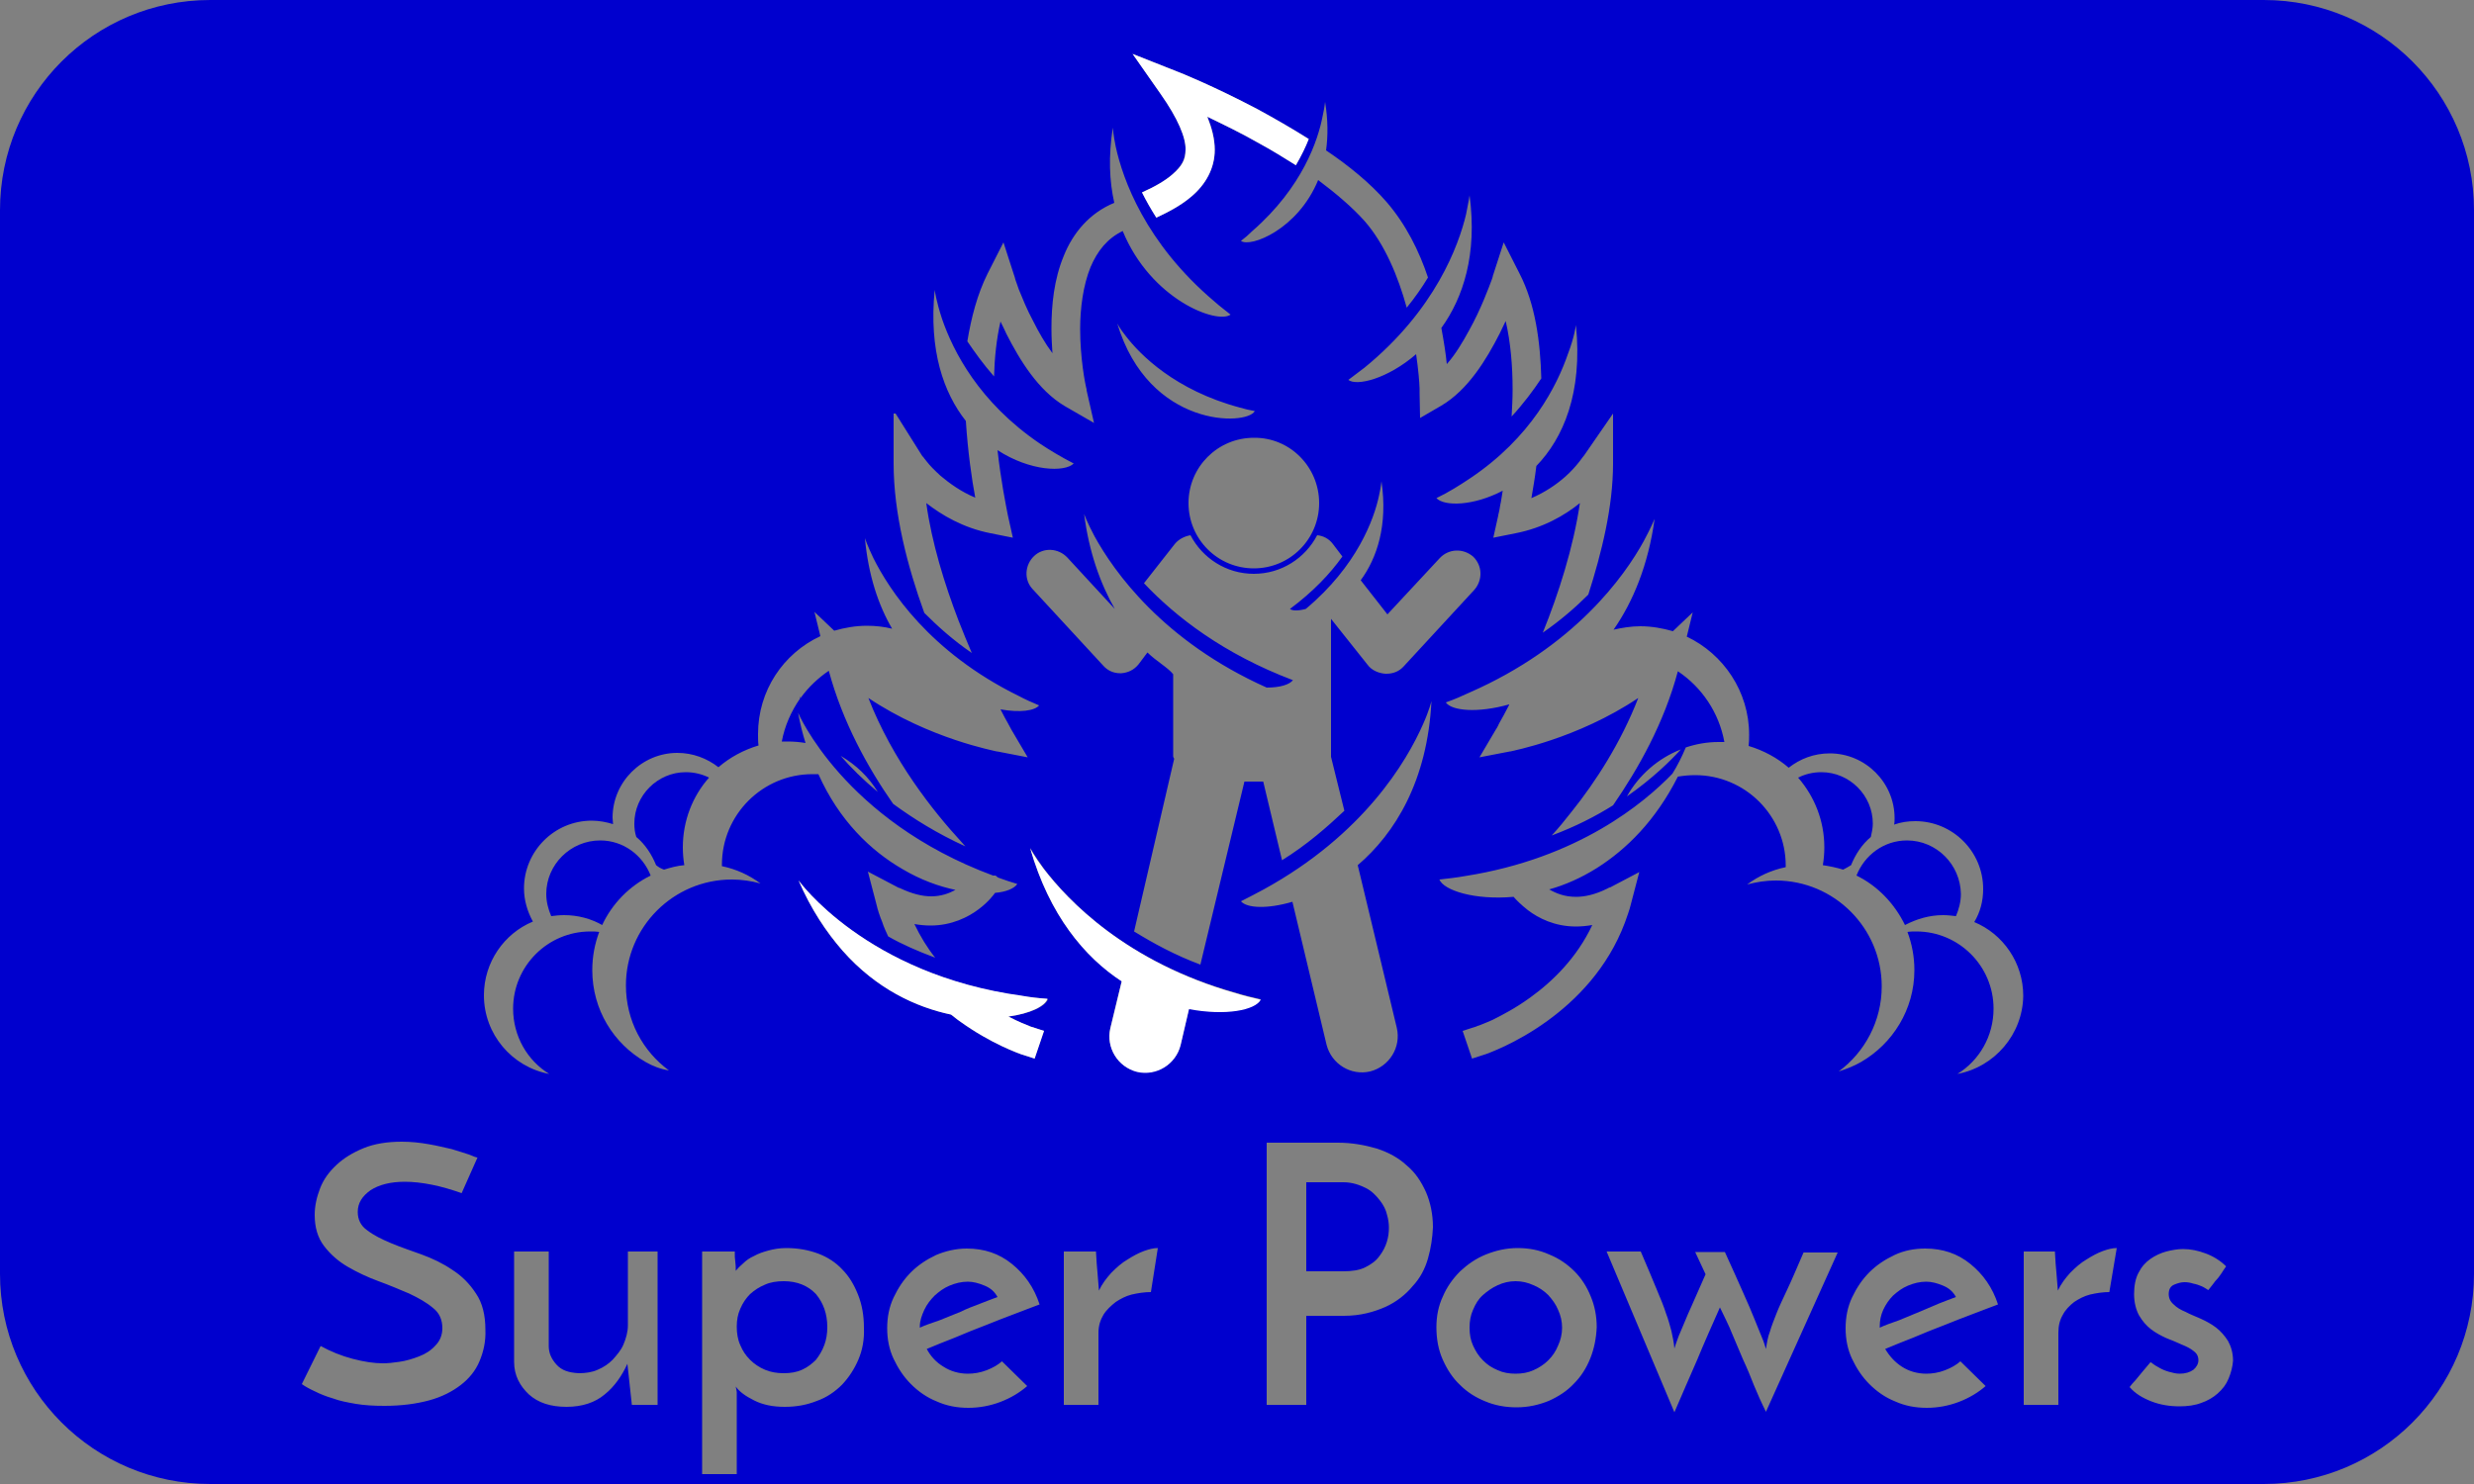 <?xml version="1.0" encoding="utf-8"?>
<!-- Generator: Adobe Illustrator 19.0.0, SVG Export Plug-In . SVG Version: 6.00 Build 0)  -->
<svg version="1.1" id="Capa_1" xmlns="http://www.w3.org/2000/svg" xmlns:xlink="http://www.w3.org/1999/xlink" x="0px" y="0px"
	 viewBox="0 0 500 300" style="enable-background:new 0 0 500 300;" xml:space="preserve">
<rect x="0" y="0" width="500" height="300" fill="#808080" stroke="none"/>
<style type="text/css">
	.st0{fill:#0000CE;}
	.st1{fill:#FFFFFF;}
</style>
<path id="XMLID_58_" class="st0" d="M312.9,261.8c-0.8-0.8-1.8-1.5-3-2c-1.1-0.5-2.3-0.8-3.6-0.8s-2.5,0.3-3.6,0.8
	c-1.1,0.5-2.1,1.2-3,2s-1.5,1.8-2,3c-0.5,1.1-0.7,2.3-0.7,3.6s0.2,2.5,0.7,3.6c0.5,1.1,1.1,2.1,2,3s1.8,1.5,3,2
	c1.1,0.5,2.3,0.7,3.6,0.7s2.5-0.2,3.6-0.7c1.1-0.5,2.1-1.1,3-2s1.5-1.8,2-3c0.5-1.1,0.8-2.3,0.8-3.6s-0.3-2.5-0.8-3.6
	C314.4,263.6,313.7,262.7,312.9,261.8z"/>
<path id="XMLID_59_" class="st0" d="M278.9,242.7c-0.7-0.9-1.6-1.9-2.8-2.5c-1.2-0.6-2.7-1.2-4.6-1.2H264v18h7.4
	c1.8,0,3.3-0.2,4.5-0.8c1.2-0.6,2.2-1.3,2.9-2.3c0.7-0.9,1.2-1.9,1.5-2.9c0.3-1,0.4-1.9,0.4-2.8c0-0.8-0.1-1.7-0.4-2.7
	C280.1,244.6,279.6,243.6,278.9,242.7z"/>
<path id="XMLID_60_" class="st0" d="M198.2,263.5c1.2-0.5,2.4-0.9,3.4-1.3c-0.6-1.1-1.4-1.8-2.6-2.3c-1.2-0.5-2.3-0.8-3.4-0.8
	c-1.3,0-2.5,0.3-3.7,0.8s-2.1,1.2-3,2c-0.8,0.8-1.6,1.8-2.1,2.9c-0.5,1.1-0.9,2.2-0.9,3.3v0.3c1-0.5,2.6-1,4-1.5
	c1.4-0.6,2.8-1.1,4.2-1.7C195.5,264.5,196.9,264,198.2,263.5z"/>
<path id="XMLID_61_" class="st0" d="M121.3,169.9c-6,0-10.9,4.9-10.9,10.8c0,1.6,0.4,3.1,1,4.5c0.8-0.1,1.7-0.2,2.6-0.2
	c2.8,0,5.4,0.7,7.7,2c2-4.3,5.5-7.9,9.8-10C129.9,172.9,126,169.9,121.3,169.9z"/>
<path id="XMLID_62_" class="st0" d="M158.4,259c-1.4,0-2.7,0.2-3.8,0.7c-1.2,0.5-2.1,1.1-3,1.9c-0.8,0.8-1.5,1.8-2,3
	c-0.5,1.1-0.7,2.3-0.7,3.6c0,1.3,0.2,2.6,0.7,3.7c0.5,1.2,1.1,2.1,2,3c0.8,0.8,1.8,1.5,3,2c1.2,0.5,2.4,0.7,3.8,0.7
	c1.4,0,2.6-0.2,3.7-0.7c1.1-0.5,2-1.2,2.8-2c0.7-0.9,1.3-1.9,1.7-3c0.4-1.1,0.6-2.3,0.6-3.6c0-2.7-0.8-4.9-2.3-6.7
	C163.3,259.9,161.1,259,158.4,259z"/>
<path id="XMLID_63_" class="st0" d="M132.6,174.9c0.5,0.4,1,0.7,1.6,0.9c1.3-0.4,2.7-0.8,4.1-0.9c-0.2-1.2-0.3-2.4-0.3-3.6
	c0-5.4,2-10.4,5.3-14.1c-1.4-0.7-3-1.1-4.7-1.1c-5.7,0-10.4,4.7-10.4,10.4c0,0.9,0.1,1.8,0.4,2.7
	C130.4,170.7,131.7,172.7,132.6,174.9z"/>
<path id="XMLID_65_" class="st0" d="M391.9,263.5c1.2-0.5,2.4-0.9,3.4-1.3c-0.6-1.1-1.4-1.8-2.6-2.3c-1.2-0.5-2.3-0.8-3.4-0.8
	c-1.3,0-2.5,0.3-3.7,0.8s-2.1,1.2-3,2c-0.8,0.8-1.5,1.8-2,2.9s-0.7,2.2-0.7,3.3v0.3c1-0.5,2.5-1,3.9-1.5c1.4-0.6,2.7-1.1,4.1-1.7
	S390.7,264,391.9,263.5z"/>
<path id="XMLID_66_" class="st0" d="M378.1,169.2c0.2-0.9,0.4-1.8,0.4-2.7c0-5.7-4.7-10.4-10.4-10.4c-1.7,0-3.3,0.4-4.7,1.1
	c3.3,3.8,5.3,8.7,5.3,14.1c0,1.2-0.1,2.4-0.3,3.6c1.4,0.2,2.8,0.5,4.1,0.9c0.6-0.3,1.1-0.6,1.6-0.9
	C375,172.7,376.3,170.7,378.1,169.2z"/>
<path id="XMLID_67_" class="st0" d="M385.4,169.9c-4.7,0-8.6,3-10.2,7.1c4.3,2.1,7.7,5.7,9.8,10c2.3-1.2,4.9-2,7.7-2
	c0.9,0,1.7,0.1,2.6,0.2c0.6-1.4,1-2.9,1-4.5C396.2,174.8,391.4,169.9,385.4,169.9z"/>
<path id="XMLID_70_" class="st0" d="M457.5,0h-415C19,0,0,19,0,42.5v215C0,281,19,300,42.5,300h415c23.5,0,42.5-19,42.5-42.5v-215
	C500,19,481,0,457.5,0z M318.5,65.7c1.4,13.8-2.6,22.9-8,28.5c-0.3,2.5-0.7,4.7-1,6.5c2.8-1.2,5.1-2.8,6.8-4.3
	c2.5-2.2,3.8-4.4,3.9-4.4h0l5.8-8.4v10.1c0,8.8-2.3,18-5,26.5c-2.6,2.6-5.6,5.2-9.2,7.7c3.2-7.9,6.2-17.3,7.5-26.2
	c-3.1,2.5-7.4,5-13,6.1l-4.5,0.9l1-4.5c0,0,0-0.2,0.1-0.5c0.1-0.4,0.2-0.9,0.3-1.6c0.2-0.8,0.3-1.8,0.5-2.9
	c-5.9,3.1-11.8,3.2-13.4,1.5c2.5-1.2,4.7-2.6,6.8-4c12.4-8.3,17.6-18.8,19.8-25.2C318.2,68.1,318.5,65.7,318.5,65.7z M282.3,207.8
	c0.9,3.9-1.5,7.8-5.4,8.8c-3.9,0.9-7.8-1.5-8.8-5.4l-6.9-28.9c-5.1,1.5-9.2,1.3-10.4-0.1c1.6-0.8,3.1-1.6,4.6-2.4
	c20.2-11.1,28.9-25.9,32.2-33.4c1.3-2.9,1.7-4.7,1.7-4.7c-0.8,16.2-7.4,26.8-14.9,33.2L282.3,207.8z M283.7,134.7
	c-0.9,1-2.1,1.5-3.5,1.5c-0.1,0-0.1,0-0.2,0c-1.4-0.1-2.8-0.7-3.6-1.8l-7.4-9.3v27.9c0,0.1,0.1,0.3,0.1,0.4l2.6,10.5
	c-3.5,3.3-7.6,6.9-12.6,10l-3.8-15.9h-3.8l-8.9,37c-5.1-1.9-9.5-4.3-13.4-6.7l8.1-34.9c0-0.1-0.2-0.3-0.2-0.5v-16.6
	c-1-1.3-3.5-2.7-5.2-4.4l-1.8,2.4c-0.9,1.1-2.1,1.7-3.5,1.8c-0.1,0-0.1,0-0.2,0c-1.3,0-2.5-0.5-3.4-1.5l-14.3-15.5
	c-1.8-1.9-1.6-4.9,0.3-6.7c1.9-1.8,4.9-1.6,6.7,0.3l9.6,10.4c-2.9-5.1-5.2-11.4-6.2-19.2c0,0,0.6,1.7,2.1,4.5
	c3.9,7.1,13.8,21.2,34.8,30.6c2.7,0,4.6-0.6,5.3-1.5c-14-5.3-23.7-12.8-30.1-19.6l6.2-7.9l0,0c0.8-1,2-1.6,3.2-1.8
	c2.4,4.6,7.2,7.8,12.8,7.8c5.6,0,10.4-3.2,12.8-7.8c1.2,0.1,2.4,0.7,3.2,1.8l1.9,2.5c-2.5,3.5-5.9,7.1-10.6,10.6
	c0.5,0.4,1.7,0.4,3.2,0c10.4-8.7,13.8-18.2,14.8-22.9c0.4-1.8,0.5-2.9,0.5-2.9c1.3,8.9-0.9,15.5-4.2,20l5.4,6.9l10.6-11.4
	c1.8-1.9,4.7-2,6.7-0.3c1.9,1.8,2,4.7,0.3,6.7L283.7,134.7z M225.8,65.4c0,0,0.5,1,1.7,2.5c2.9,3.8,10,11,23.1,14.5
	c1,0.3,1.9,0.5,3,0.7C252,86.1,232.2,86.6,225.8,65.4z M266.6,101.7c0,7.3-5.9,13.2-13.2,13.2c-7.3,0-13.2-5.9-13.2-13.2
	c0-7.3,5.9-13.2,13.2-13.2C260.7,88.4,266.6,94.4,266.6,101.7z M297,39.5c1.6,11.9-1.3,20.7-5.7,26.8c0.5,2.7,0.9,5.2,1.1,7.3
	c1.7-1.9,3.2-4.4,4.5-6.8c2.4-4.3,4-8.7,4.6-10.3c0.2-0.5,0.2-0.7,0.2-0.7l2.2-6.8l3.2,6.3c3.2,6.2,4.2,13.8,4.4,21.2
	c-1.6,2.4-3.6,5.1-6,7.7c0.1-1.8,0.2-3.6,0.2-5.5c0-4.7-0.4-9.5-1.4-13.8c-0.4,0.8-0.8,1.7-1.2,2.5c-2.7,5.3-6.4,11.4-11.8,14.6
	l-4.3,2.5l-0.1-5c0,0,0-0.3,0-1c0-0.6-0.1-1.6-0.2-2.8c-0.1-1.2-0.3-2.6-0.5-4.1c-5.8,5-12,6.5-13.7,5.2c1.1-0.8,2.2-1.7,3.3-2.5
	c14.3-11.7,19-24.7,20.5-31C296.8,40.9,297,39.5,297,39.5z M267.8,20.6c0.6,3.6,0.6,6.9,0.2,9.8c4.6,3.1,8.9,6.6,12.2,10.4
	c3.9,4.5,6.6,9.9,8.4,15.3c-1.2,2-2.6,4-4.3,6.1c-1.7-6.2-4.4-12.8-8.5-17.5c-2.5-2.8-5.8-5.6-9.4-8.3c-4.1,10-13.7,13.7-15.6,12.3
	c0.8-0.6,1.6-1.3,2.3-2c10.2-8.9,13.3-18.5,14.2-23.2C267.7,21.7,267.8,20.6,267.8,20.6z M238,14.5c0.1,0,7.3,2.9,16.2,7.6
	c3.3,1.8,6.8,3.8,10.3,6c-0.7,1.6-1.5,3.4-2.6,5.3c-2.4-1.5-4.8-3-7.2-4.3c-3.9-2.2-7.6-4-10.7-5.5c1,2.3,1.5,4.5,1.5,6.7
	c0,3.7-1.8,7-4.8,9.5c-1.9,1.6-4.2,2.9-7,4.2c-1.1-1.8-2.1-3.5-2.9-5.1c2.7-1.2,4.7-2.4,6.1-3.6c2-1.8,2.6-3.1,2.7-5
	c0.1-2.4-1.5-6.3-5.1-11.4l-5.6-8L238,14.5z M199.6,55.3l3.2-6.3l2.2,6.8c0,0,0.1,0.2,0.2,0.7c0.2,0.5,0.4,1.2,0.7,2
	c0.7,1.7,1.6,4,2.9,6.4c1.1,2.2,2.4,4.5,3.9,6.5c-0.1-1.5-0.2-3.2-0.2-5c0-4.7,0.5-9.9,2.5-14.7c1.8-4.5,5.1-8.6,10.2-10.7
	c-1-4.4-1.2-9.4-0.3-15.2c0,0,0.1,1.5,0.6,3.9c1.4,6.4,5.9,19.4,20,31.3c1,0.9,2.1,1.7,3.2,2.6c-2.7,2-16.1-3-21.8-16.9
	c-3.1,1.5-5.1,4-6.5,7.3c-1.5,3.7-2.1,8.3-2.1,12.5c0,5.9,1,11.1,1.3,12.2c0,0.2,0,0.2,0,0.2l1.5,6.6l-5.9-3.4
	c-5.4-3.2-9.1-9.3-11.8-14.6c-0.4-0.9-0.8-1.7-1.2-2.5c-0.8,3.5-1.2,7.3-1.3,11.1c-2.2-2.5-3.9-4.9-5.4-7.1
	C196.3,64.2,197.5,59.5,199.6,55.3z M181,83.6l5.4,8.6h0c0,0,0,0,0,0c0,0,0.1,0.1,0.2,0.2c0.1,0.2,0.4,0.5,0.7,0.9
	c0.6,0.8,1.6,1.8,2.8,2.9c1.8,1.5,4.1,3.2,7,4.4c-0.7-3.7-1.5-9.3-1.9-15.5c-4.5-5.7-7.5-14.2-6.3-26.5c0,0,0.3,2.3,1.5,5.9
	c2.2,6.4,7.4,16.8,19.8,25.2c2.1,1.4,4.3,2.7,6.8,4c-1.8,1.8-8.8,1.6-15.4-2.7c0.7,6.3,1.7,11.1,2,12.7c0.1,0.4,0.1,0.5,0.1,0.5
	l1,4.5l-4.5-0.9c-5.6-1.1-9.9-3.7-13-6.1c1.1,8,3.7,16.4,6.5,23.7c0.9,2.3,1.8,4.5,2.7,6.6c-3.8-2.6-6.9-5.4-9.6-8.1
	c-3.4-9.4-6.2-20.1-6.2-30.2V83.6z M96.9,275.2c-0.8,1.9-2.1,3.5-3.8,4.8c-1.7,1.3-3.8,2.4-6.4,3.1c-2.6,0.7-5.6,1.1-9,1.1
	c-2.1,0-4-0.1-5.8-0.4c-1.7-0.3-3.3-0.6-4.6-1.1c-1.4-0.4-2.6-0.9-3.6-1.4c-1.1-0.5-2-1-2.7-1.5l3.8-7.7c2,1.1,4.2,2,6.5,2.6
	c2.3,0.6,4.3,0.9,6.1,0.9c0.9,0,2-0.1,3.3-0.3c1.4-0.2,2.7-0.6,4-1.1s2.4-1.2,3.3-2.2c0.9-0.9,1.4-2.1,1.4-3.5
	c0-1.7-0.6-3.1-1.9-4.1c-1.3-1.1-2.9-2-4.8-2.9c-1.9-0.8-4-1.7-6.2-2.5c-2.2-0.8-4.3-1.8-6.2-2.9c-1.9-1.1-3.5-2.5-4.8-4.2
	c-1.3-1.7-1.9-3.8-1.9-6.3c0-1.8,0.4-3.6,1.1-5.4c0.7-1.8,1.8-3.3,3.3-4.7c1.5-1.4,3.3-2.5,5.5-3.4c2.2-0.9,4.8-1.3,7.7-1.3
	c1.9,0,3.7,0.2,5.4,0.5c1.8,0.3,3.3,0.7,4.7,1c1.4,0.4,2.5,0.8,3.5,1.1c0.9,0.4,1.5,0.6,1.7,0.6l-3.2,7.2c-2-0.7-4-1.3-6-1.7
	c-2-0.4-3.8-0.6-5.5-0.6c-2.9,0-5.2,0.6-6.9,1.7c-1.7,1.2-2.6,2.6-2.6,4.4c0,1.5,0.6,2.8,1.9,3.7c1.3,1,2.9,1.8,4.8,2.6
	c1.9,0.8,4,1.5,6.2,2.3s4.3,1.8,6.2,3.1c1.9,1.2,3.5,2.8,4.8,4.8c1.3,1.9,1.9,4.4,1.9,7.3C98.2,271.2,97.7,273.3,96.9,275.2z
	 M110,295h7H110z M133,284h-5.3l-0.9-8.3c-1.1,2.4-2.6,4.6-4.6,6.2c-1.9,1.6-4.5,2.5-7.7,2.5s-5.7-0.8-7.6-2.5c-1.8-1.7-3-3.8-3-6.6
	V253h7v19.1c0,1.5,0.6,2.7,1.6,3.8s2.4,1.6,4.5,1.7c1.4,0,2.7-0.2,3.8-0.7c1.2-0.5,2.2-1.2,3-2c0.8-0.9,1.7-1.9,2.2-3.1
	c0.5-1.2,0.9-2.5,0.9-3.9V253h6V284z M130.5,214.7c-6.5-3.7-10.8-10.6-10.8-18.6c0-2.7,0.5-5.3,1.4-7.7c-0.6-0.1-1.2-0.1-1.8-0.1
	c-8.6,0-15.6,7-15.6,15.6c0,5.6,2.9,10.5,7.3,13.2c-7.5-1.4-13.2-8-13.2-15.9c0-6.7,4.1-12.5,9.9-14.9c-1.1-2-1.8-4.3-1.8-6.7
	c0-7.5,6.1-13.7,13.7-13.7c1.5,0,3,0.3,4.3,0.7c0-0.4-0.1-0.8-0.1-1.3c0-7.2,5.9-13.1,13.1-13.1c3.1,0,6,1.1,8.3,2.9
	c2.3-2,5.1-3.5,8.1-4.4c-0.1-0.7-0.1-1.5-0.1-2.3c0-8.8,5.1-16.3,12.6-19.8l-1.2-4.9l4,3.8c2.1-0.6,4.3-1,6.6-1
	c1.8,0,3.5,0.2,5.1,0.6c-2.8-4.8-4.8-10.8-5.5-18.3c0,0,0.5,1.5,1.7,4c3.2,6.4,11.3,19,29.4,27.9c1.3,0.7,2.7,1.3,4.1,1.9
	c-0.9,1.1-3.9,1.5-7.8,0.8c0.6,1.2,1.1,2.1,1.5,2.8c0.5,0.9,0.7,1.3,0.7,1.3l3.3,5.6l-6.2-1.2l-0.1,0c-0.2-0.1-13.5-2.5-25.9-10.8
	c4.9,12.6,13.1,22.9,18.8,29.1c0.3,0.3,0.5,0.6,0.8,0.9c-5.7-2.6-10.5-5.6-14.6-8.6c-5.1-7.3-10.2-16.5-13-26.9
	c-2.2,1.5-4.1,3.3-5.7,5.5c-0.2-0.3-0.2-0.5-0.2-0.5c0,0.2,0.1,0.4,0.1,0.6c-1.8,2.6-3.1,5.5-3.7,8.7c0.4,0,0.8,0,1.2,0
	c1.2,0,2.4,0.1,3.6,0.3c-0.6-1.9-1.1-3.9-1.5-6.1c0,0,9.2,21.7,39.4,32.9c0.2,0,0.4,0,0.5,0l0.5,0.4c1.3,0.5,2.6,0.9,3.9,1.3
	c-0.6,0.9-2.2,1.6-4.5,1.8c-0.3,0.4-1.3,1.8-3.3,3.3c-2.1,1.6-5.5,3.3-9.7,3.3c-1.1,0-2.2-0.1-3.3-0.3c1.2,2.5,2.6,4.8,4.2,6.8
	c-3.5-1.3-6.7-2.7-9.5-4.3c-0.4-0.9-0.9-1.9-1.2-2.9c-0.5-1.2-0.9-2.4-1.2-3.7l-1.7-6.5l5.9,3.1c0.2,0.1,0.3,0.2,0.5,0.2
	c2.5,1.2,4.6,1.7,6.4,1.7c2,0,3.6-0.6,4.9-1.3c-3.3-0.7-7-2-10.7-4.2c-6.4-3.7-12.8-9.8-17-19.2c-0.4,0-0.8,0-1.2,0
	c-10.1,0-18.3,8.2-18.3,18.3c0,0.1,0,0.2,0,0.3c2.9,0.6,5.5,1.8,7.8,3.5c-1.8-0.5-3.8-0.8-5.8-0.8c-11.8,0-21.4,9.6-21.4,21.4
	c0,7.1,3.4,13.3,8.7,17.2C133.4,216.1,131.9,215.5,130.5,214.7z M177.4,160.1c-3-2.5-5.5-5-7.5-7.3
	C173,154.6,175.6,157.1,177.4,160.1z M173.5,274.8c-0.8,1.9-1.9,3.6-3.3,5.1c-1.4,1.4-3.1,2.6-5.1,3.3c-2,0.8-4.1,1.2-6.5,1.2
	c-2.4,0-4.4-0.4-6.2-1.3c-1.8-0.9-3-1.8-3.7-2.8c0,0.2,0.1,0.4,0.1,0.5c0,0.2,0.1,0.4,0.1,0.6V298h-7v-45h6.6c0,1,0,1.4,0.1,2
	c0.1,0.7,0.1,1.3,0.1,1.9c0.4-0.5,0.9-1,1.5-1.5c0.6-0.6,1.3-1.1,2.2-1.5c0.9-0.5,1.8-0.8,2.9-1.1c1.1-0.3,2.3-0.5,3.6-0.5
	c2.4,0,4.5,0.4,6.4,1.1c1.9,0.7,3.6,1.8,4.9,3.2c1.4,1.4,2.4,3.1,3.2,5.1c0.8,2,1.2,4.2,1.2,6.7
	C174.7,270.8,174.3,272.9,173.5,274.8z M190.7,276.3c1.4,0.9,3.1,1.4,4.9,1.4c1.2,0,2.5-0.2,3.8-0.7c1.3-0.5,2.3-1.1,3.1-1.8l5.1,5
	c-1.5,1.3-3.3,2.4-5.4,3.2c-2.1,0.8-4.3,1.2-6.5,1.2c-2.3,0-4.4-0.4-6.4-1.3c-2-0.8-3.7-2-5.2-3.5c-1.5-1.5-2.6-3.2-3.5-5.1
	c-0.9-1.9-1.3-4-1.3-6.2s0.4-4.3,1.3-6.2c0.9-1.9,2-3.6,3.5-5.1c1.5-1.5,3.2-2.6,5.1-3.5c1.9-0.8,4-1.3,6.2-1.3c3.5,0,6.5,1,9.1,3.1
	c2.6,2.1,4.5,4.8,5.6,8.2c-1.4,0.5-3.1,1.2-5,1.9c-1.9,0.7-3.9,1.5-5.9,2.3c-2.1,0.8-4.1,1.6-6.2,2.5c-2.1,0.8-4,1.6-5.7,2.3
	C188.1,274.2,189.2,275.4,190.7,276.3z M203.8,205.5c2.1,1.1,3.6,1.7,4.2,1.9c0.1,0.1,0.2,0.1,0.2,0.1l2.8,0.9l-1.9,5.6l-2.8-0.9
	c-0.2-0.1-5.9-2-12.4-6.7c-0.6-0.4-1.1-0.8-1.7-1.3c-7.1-1.5-15.1-5.2-21.9-12.9c-3.3-3.7-6.4-8.4-8.9-14.2c0,0,13.6,19,45.3,23.4
	c1.7,0.2,3.4,0.4,5.1,0.6C211.2,203.5,208.2,204.9,203.8,205.5z M232.6,261.2c-1.3,0-2.6,0.2-3.9,0.5c-1.2,0.3-2.3,0.9-3.2,1.5
	c-0.9,0.7-1.9,1.6-2.5,2.6c-0.6,1-1,2.2-1,3.6V284h-7v-31h6.5c0.1,2,0.2,3.2,0.3,4.2c0.1,1.1,0.2,2.3,0.3,3.7
	c0.6-1.3,1.5-2.5,2.5-3.6c1.1-1.1,2.1-2,3.3-2.7c1.1-0.7,2.2-1.3,3.3-1.7c1.1-0.4,2-0.6,2.8-0.6L232.6,261.2z M240.3,203.9l-1.7,7.3
	c-0.9,3.9-4.9,6.3-8.8,5.4c-3.9-0.9-6.3-4.9-5.4-8.8l2.3-9.5c-7.6-4.9-14.7-13.4-18.5-26.9c0,0,0.9,1.6,2.7,4.1
	c4.9,6.5,16.7,19,38.9,25.2c1.6,0.5,3.3,0.9,5,1.3C253.7,204,247.8,205.3,240.3,203.9z M288.6,254.4c-0.6,2.1-1.6,4-3.1,5.6
	c-1.4,1.7-3.3,3.2-5.5,4.2c-2.3,1-5,1.8-8.4,1.8H264v18h-8v-53h14.4c2.9,0,5.5,0.5,7.9,1.2c2.4,0.8,4.4,1.9,6,3.4
	c1.7,1.4,2.9,3.2,3.9,5.4c0.9,2.1,1.4,4.5,1.4,7.1C289.5,250.2,289.2,252.3,288.6,254.4z M321.4,274.6c-0.8,2-1.9,3.7-3.3,5.1
	c-1.4,1.5-3.1,2.6-5.1,3.5c-2,0.8-4.1,1.3-6.5,1.3c-2.3,0-4.4-0.4-6.3-1.2c-2-0.8-3.7-1.9-5.1-3.3c-1.5-1.4-2.6-3.1-3.5-5.1
	c-0.9-2-1.3-4.2-1.3-6.6c0-2.2,0.4-4.3,1.3-6.2c0.8-1.9,2-3.6,3.5-5.1c1.5-1.4,3.2-2.6,5.2-3.4c2-0.8,4.1-1.3,6.4-1.3
	c2.3,0,4.4,0.4,6.4,1.3c2,0.8,3.7,2,5.1,3.4c1.4,1.4,2.5,3.1,3.3,5.1c0.8,1.9,1.2,4,1.2,6.2C322.6,270.5,322.2,272.6,321.4,274.6z
	 M356.9,285.4c-0.9-1.8-1.7-3.6-2.4-5.3c-0.7-1.8-1.4-3.5-2.2-5.2c-0.7-1.7-1.5-3.5-2.2-5.2c-0.7-1.8-1.6-3.5-2.5-5.4
	c-1.6,3.6-3.2,7.2-4.6,10.6c-1.5,3.4-3,6.9-4.6,10.6L324.7,253h6.9c1.3,3,2.4,5.7,3.2,7.6c0.8,1.9,1.5,3.6,1.9,4.9
	c0.5,1.3,0.8,2.5,1.1,3.6c0.2,1,0.5,2.2,0.6,3.5c0.1-0.4,0.3-0.9,0.5-1.5c0.2-0.6,0.5-1.4,1-2.5s1-2.5,1.8-4.2
	c0.8-1.8,1.8-4.1,3-6.8l-2.1-4.5h6c1.4,3,2.6,5.8,3.6,8c1,2.2,1.8,4.1,2.4,5.6c0.6,1.5,1.1,2.7,1.5,3.7c0.4,0.9,0.6,1.7,0.8,2.3
	c0.2-1.3,0.4-2.5,0.8-3.5c0.3-1.1,0.8-2.3,1.3-3.6s1.3-3,2.2-4.9c0.9-1.9,2-4.5,3.3-7.5h6.9L356.9,285.4z M384.4,276.3
	c1.4,0.9,3.1,1.4,4.9,1.4c1.2,0,2.5-0.2,3.8-0.7c1.3-0.5,2.3-1.1,3.1-1.8l5.1,5c-1.5,1.3-3.3,2.4-5.4,3.2c-2.1,0.8-4.3,1.2-6.5,1.2
	c-2.3,0-4.4-0.4-6.4-1.3c-2-0.8-3.7-2-5.2-3.5c-1.5-1.5-2.6-3.2-3.5-5.1c-0.9-1.9-1.3-4-1.3-6.2s0.4-4.3,1.3-6.2
	c0.9-1.9,2-3.6,3.5-5.1c1.5-1.5,3.2-2.6,5.1-3.5s4-1.3,6.2-1.3c3.5,0,6.5,1,9.1,3.1c2.6,2.1,4.5,4.8,5.6,8.2c-1.4,0.5-3.1,1.2-5,1.9
	c-1.9,0.7-3.9,1.5-5.9,2.3c-2.1,0.8-4.1,1.6-6.2,2.5c-2.1,0.8-4,1.6-5.7,2.3C381.9,274.2,383,275.4,384.4,276.3z M395.6,217.1
	c4.4-2.7,7.3-7.6,7.3-13.2c0-8.6-7-15.6-15.6-15.6c-0.6,0-1.2,0-1.8,0.1c0.9,2.4,1.4,5,1.4,7.7c0,8-4.4,14.9-10.8,18.6
	c-1.4,0.8-2.9,1.4-4.5,1.9c5.3-3.9,8.7-10.2,8.7-17.2c0-11.8-9.6-21.4-21.4-21.4c-2,0-3.9,0.3-5.8,0.8c2.3-1.7,4.9-2.9,7.8-3.5
	c0-0.1,0-0.2,0-0.3c0-10.1-8.2-18.3-18.3-18.3c-1.2,0-2.3,0.1-3.5,0.3c-4.5,8.9-10.4,14.7-16.4,18.5c-3.2,2-6.4,3.4-9.6,4.3
	c1.4,0.8,3.1,1.5,5.4,1.5c1.7,0,3.8-0.4,6.4-1.7c0.2-0.1,0.3-0.2,0.5-0.2l5.9-3.1l-1.7,6.5c-0.3,1.3-0.8,2.5-1.2,3.7
	c-3.5,9.3-9.9,15.7-15.7,19.9c-6.5,4.7-12.2,6.6-12.4,6.7l-2.8,0.9l-1.9-5.6l2.8-0.9c0,0,0,0,0.2-0.1c0.1,0,0.3-0.1,0.6-0.2
	c0.6-0.2,1.4-0.6,2.4-1c2-1,4.7-2.4,7.6-4.5c4.6-3.3,9.5-8.1,12.6-14.7c-1.2,0.2-2.3,0.3-3.3,0.3c-4.3,0-7.6-1.7-9.7-3.3
	c-1.4-1.1-2.4-2.1-2.9-2.7c-7.9,0.7-14.1-1.3-15-3.5c1.8-0.2,3.5-0.4,5.2-0.7c22.9-3.6,36.2-14.8,41.9-20.7c1-1.6,1.9-3.4,2.7-5.3
	c2.1-0.7,4.3-1.1,6.6-1.1c0.4,0,0.8,0,1.2,0c-1.1-6-4.6-11.1-9.4-14.3c-2.8,10.5-8,19.7-13.1,27.1c-3.5,2.2-7.6,4.3-12.4,6.1
	c1.3-1.4,2.7-3.1,4.1-4.9c4.8-6,9.9-13.9,13.4-22.9c-12.4,8.3-25.6,10.7-25.8,10.8l-0.1,0l-6.2,1.2l3.3-5.6c0,0,0.3-0.4,0.7-1.3
	c0.5-0.9,1.2-2.1,2-3.7c0,0,0-0.1,0-0.1c-6.4,1.8-11.6,1.3-12.8-0.4c1.7-0.6,3.3-1.3,4.8-2c21.2-9.3,31.3-23.5,35.2-30.6
	c1.5-2.8,2.2-4.5,2.2-4.5c-1.3,9.4-4.4,16.8-8.3,22.4c1.7-0.4,3.6-0.7,5.4-0.7c2.3,0,4.5,0.4,6.6,1l4-3.8l-1.2,4.9
	c7.4,3.5,12.6,11.1,12.6,19.8c0,0.8,0,1.5-0.1,2.3c3,0.9,5.8,2.4,8.1,4.4c2.3-1.8,5.1-2.9,8.3-2.9c7.2,0,13.1,5.9,13.1,13.1
	c0,0.4,0,0.9-0.1,1.3c1.4-0.5,2.8-0.7,4.3-0.7c7.5,0,13.7,6.1,13.7,13.7c0,2.5-0.6,4.7-1.8,6.7c5.8,2.4,9.9,8.2,9.9,14.9
	C408.8,209.1,403.1,215.7,395.6,217.1z M328.8,161c2.4-4.3,6.3-7.7,10.9-9.5C337.7,153.7,334.1,157.3,328.8,161z M426.3,261.2
	c-1.3,0-2.6,0.2-3.9,0.5c-1.2,0.3-2.3,0.9-3.2,1.5c-0.9,0.7-1.8,1.6-2.3,2.6c-0.6,1-0.9,2.2-0.9,3.6V284h-7v-31h6.3
	c0.1,2,0.2,3.2,0.3,4.2c0.1,1.1,0.2,2.3,0.3,3.7c0.6-1.3,1.5-2.5,2.5-3.6c1.1-1.1,2.1-2,3.3-2.7c1.1-0.7,2.2-1.3,3.3-1.7
	c1.1-0.4,2-0.6,2.8-0.6L426.3,261.2z M450.4,278.7c-0.5,1.2-1.2,2.1-2.2,3c-0.9,0.8-2.1,1.5-3.3,1.9c-1.3,0.5-2.8,0.7-4.4,0.7
	c-2,0-3.9-0.3-5.7-1c-1.8-0.7-3.3-1.6-4.4-2.9c0.3-0.4,0.7-0.9,1.2-1.4c0.5-0.6,0.9-1.1,1.4-1.7c0.4-0.5,1-1.2,1.6-1.9
	c0,0,0.2,0,0.5,0.3c0.3,0.2,0.7,0.5,1.3,0.8c0.5,0.3,1.2,0.6,1.9,0.8c0.7,0.2,1.5,0.4,2.2,0.4c1.2,0,2.1-0.3,2.8-0.8
	c0.6-0.5,1-1.2,1-1.9c0-0.8-0.3-1.4-1-1.9c-0.6-0.5-1.4-0.9-2.4-1.3c-0.9-0.4-2-0.9-3.1-1.3c-1.1-0.5-2.2-1.1-3.1-1.8
	c-0.9-0.7-1.7-1.6-2.4-2.8c-0.6-1.1-1-2.6-1-4.3c0-1.7,0.3-3.2,0.9-4.3c0.6-1.2,1.4-2.1,2.4-2.8c1-0.7,2.1-1.2,3.2-1.5
	c1.2-0.3,2.3-0.5,3.4-0.5c1.5,0,3,0.3,4.6,0.9c1.6,0.6,3,1.5,4.1,2.6c-0.3,0.4-0.6,0.9-1,1.5c-0.4,0.6-0.8,1.1-1.2,1.5
	c-0.4,0.5-0.8,1.1-1.4,1.8c-0.5-0.3-0.9-0.6-1.4-0.8c-0.5-0.2-1-0.4-1.6-0.5c-0.6-0.2-1.2-0.3-1.8-0.3c-0.7,0-1.4,0.2-2.1,0.5
	c-0.7,0.3-1.1,0.9-1.1,1.9c0,0.8,0.3,1.5,1,2.1c0.6,0.6,1.4,1.1,2.4,1.5c0.9,0.5,2,0.9,3.1,1.4c1.1,0.5,2.2,1.1,3.1,1.8
	c0.9,0.7,1.7,1.6,2.4,2.7c0.6,1.1,1,2.4,1,4C451.2,276.3,450.9,277.5,450.4,278.7z"/>
<path id="XMLID_109_" class="st1" d="M239.6,30.3c0,1.9-0.6,3.2-2.7,5c-1.4,1.2-3.4,2.4-6.1,3.6c0.8,1.6,1.8,3.4,2.9,5.1
	c2.8-1.3,5.1-2.6,7-4.2c3-2.5,4.8-5.8,4.8-9.5c0-2.2-0.6-4.4-1.5-6.7c3.1,1.5,6.9,3.3,10.7,5.5c2.4,1.3,4.8,2.8,7.2,4.3
	c1.1-1.9,2-3.7,2.6-5.3c-3.5-2.2-7-4.2-10.3-6c-8.9-4.7-16.1-7.6-16.2-7.6l-9.1-3.6l5.6,8C238.1,24,239.7,27.9,239.6,30.3z"/>
<path id="XMLID_112_" class="st1" d="M210.9,175.6c-1.9-2.5-2.7-4.1-2.7-4.1c3.9,13.5,11,22,18.5,26.9l-2.3,9.5
	c-0.9,3.9,1.5,7.8,5.4,8.8c3.9,0.9,7.8-1.5,8.8-5.4l1.7-7.3c7.5,1.4,13.4,0.2,14.5-1.9c-1.7-0.4-3.4-0.8-5-1.3
	C227.6,194.5,215.8,182,210.9,175.6z"/>
<path id="XMLID_114_" class="st1" d="M161.4,178c2.5,5.8,5.6,10.4,8.9,14.2c6.8,7.7,14.8,11.4,21.9,12.9c0.6,0.4,1.1,0.9,1.7,1.3
	c6.5,4.7,12.2,6.6,12.4,6.7l2.8,0.9l1.9-5.6l-2.8-0.9c0,0,0,0-0.2-0.1c-0.5-0.2-2.1-0.8-4.2-1.9c4.4-0.6,7.4-2.1,7.9-3.6
	c-1.8-0.1-3.5-0.3-5.1-0.6C175,197,161.4,178,161.4,178z"/>
</svg>
